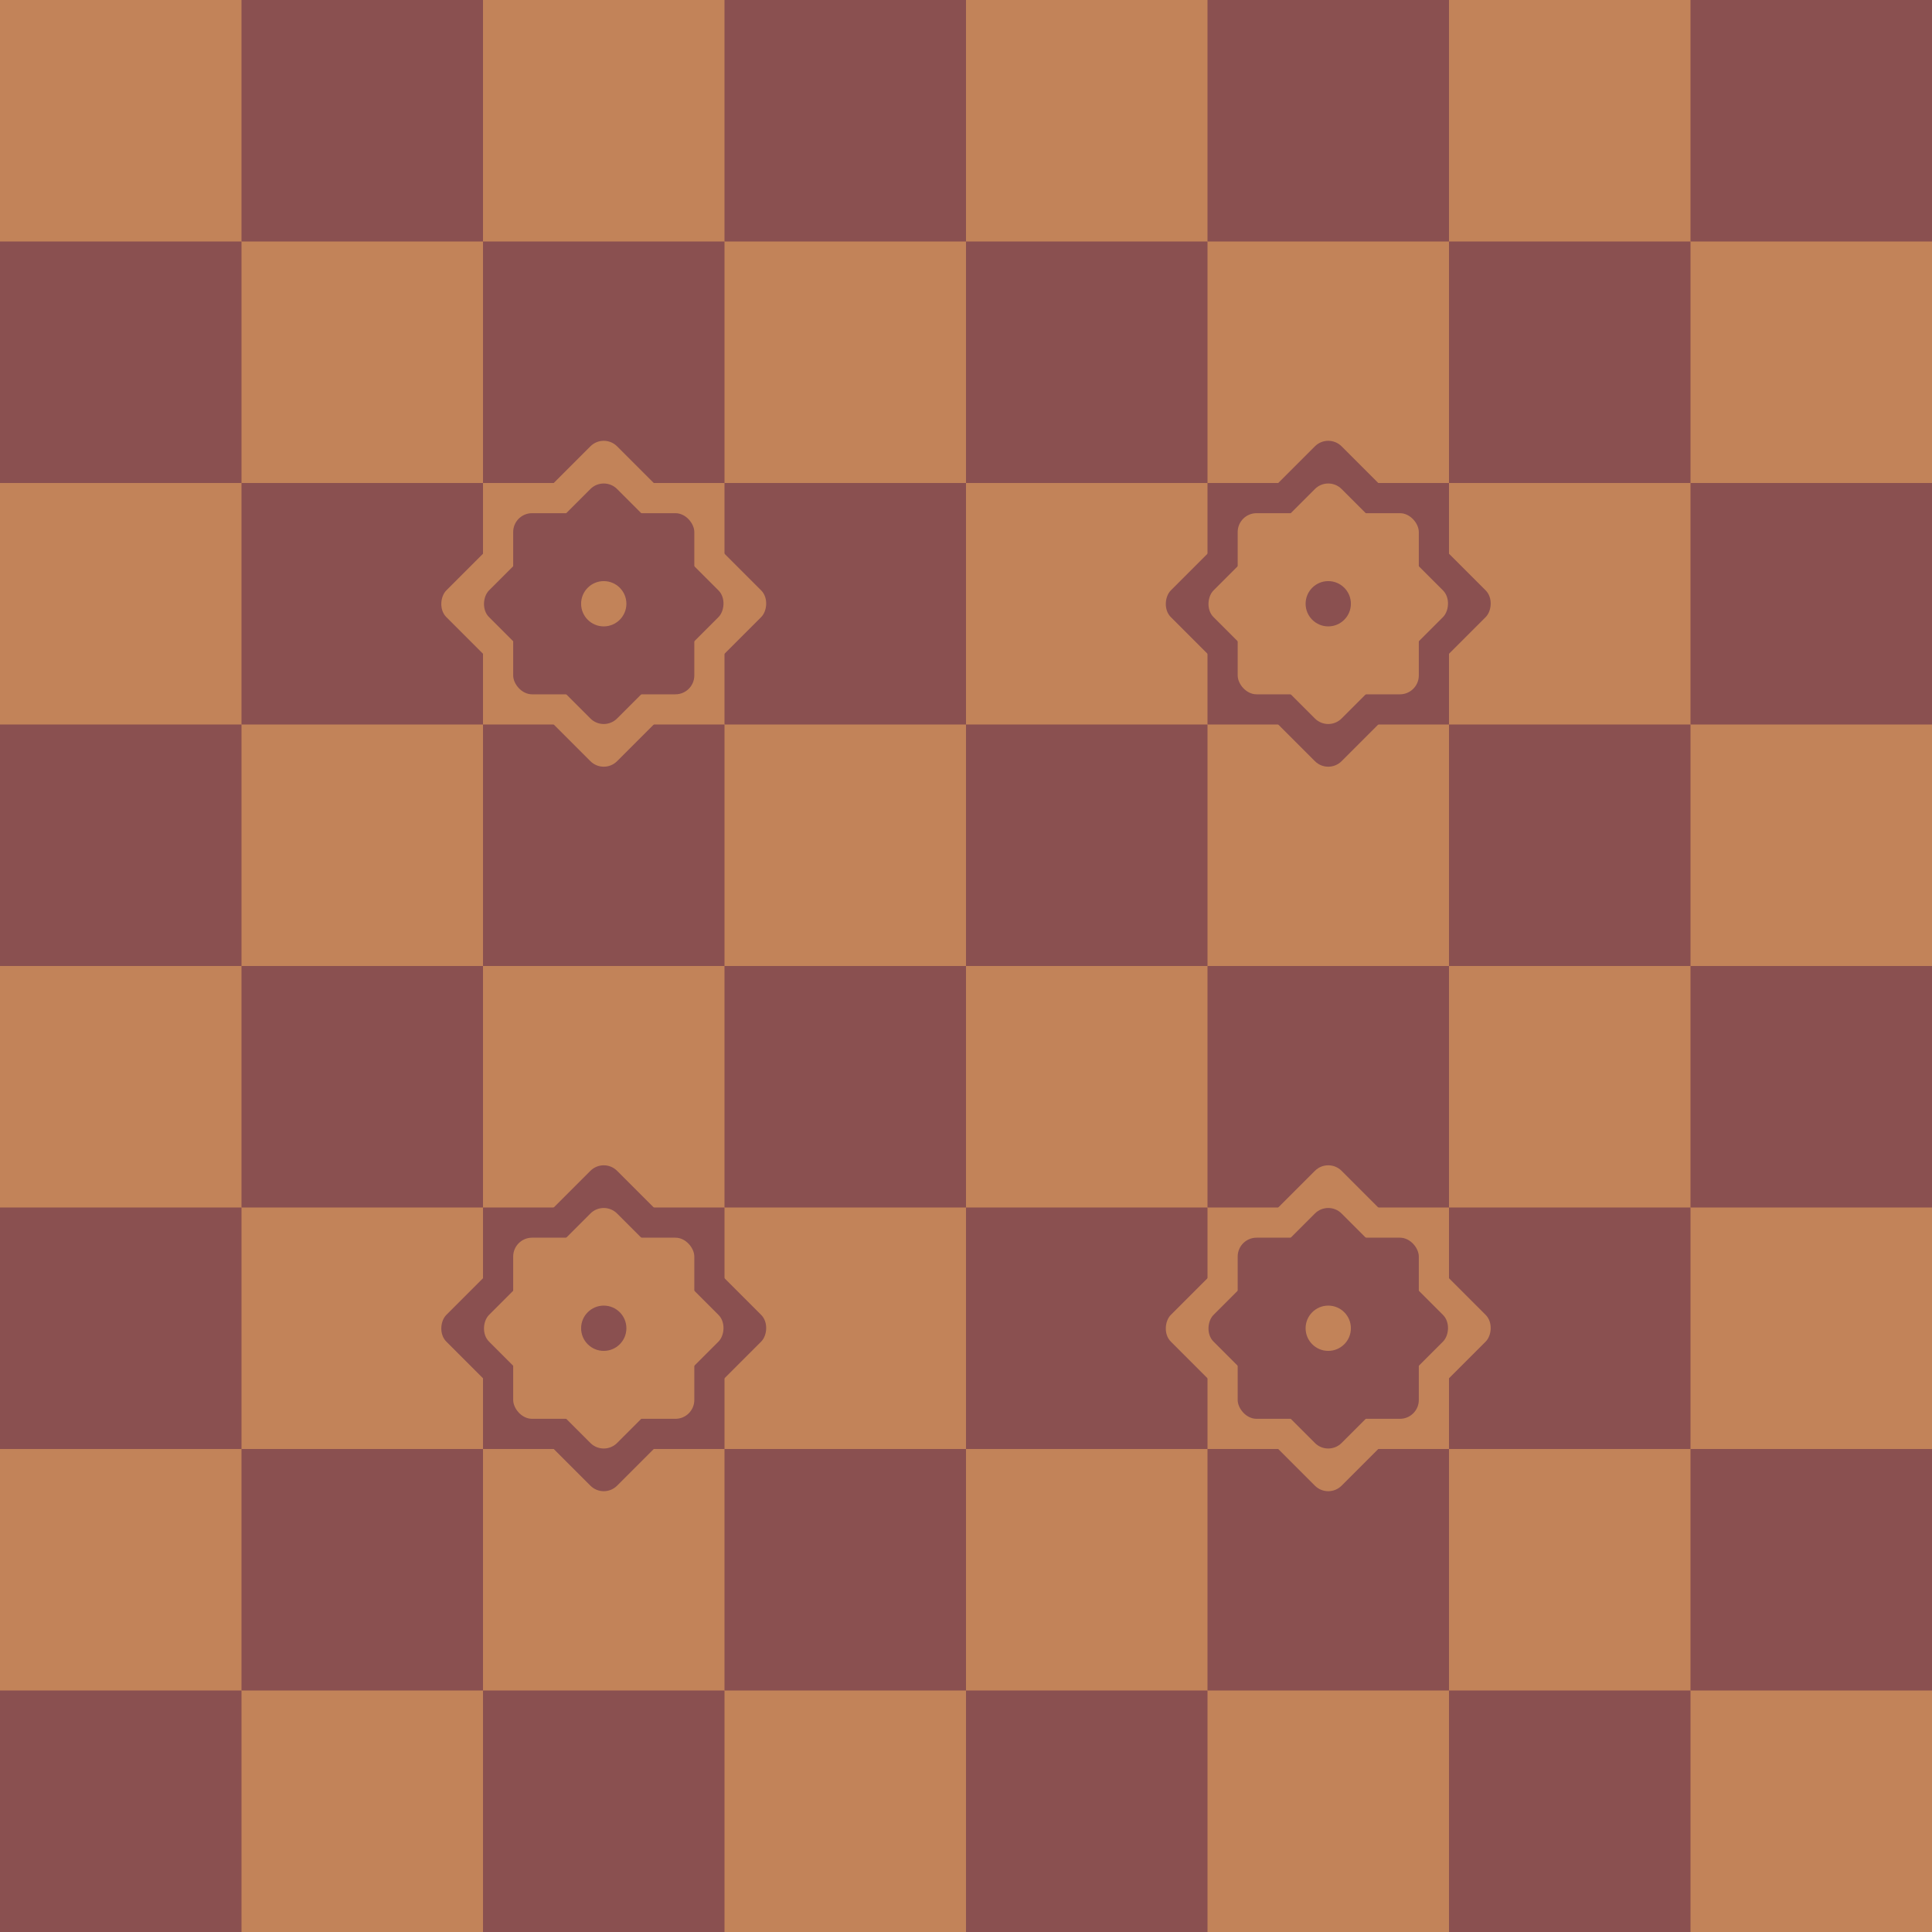 <?xml version="1.0" encoding="UTF-8" ?>
<svg xmlns:svg="http://www.w3.org/2000/svg"
     xmlns="http://www.w3.org/2000/svg"
     xmlns:xlink="http://www.w3.org/1999/xlink"
     height="512" width="512">
  <style type="text/css">
    .black{ fill: #8a5050; }
    .white{ fill: #c28359; }
  </style>
  <defs>
    <rect class="black" id="bs" width="64" height="64" />
      <rect id="t_outer" rx="5" ry="5" width="64" height="64" transform="rotate(45 32 32)"/>
      <rect id="t_inner" rx="5" ry="5" width="48" height="48" x="8" y="8"/>
      <circle id="dot" r="6" cx="32" cy="32" />
      <g id="btrap">
	<use class="white" xlink:href="#t_outer"/>
	<use class="black" xlink:href="#t_inner"/>
	<use class="black" xlink:href="#t_inner" transform="rotate(45 32 32)"/>
	<use xlink:href="#dot" class="white"/>
      </g>
      <g id="wtrap">
	<use class="black" xlink:href="#t_outer"/>
	<use class="white" xlink:href="#t_inner"/>
	<use class="white" xlink:href="#t_inner" transform="rotate(45 32 32)"/>
	<use xlink:href="#dot" class="black"/>
      </g>
  </defs>
  <rect class="white" width="512" height="512"/>
  <use xlink:href="#bs" x="64" y="0"/>
  <use xlink:href="#bs" x="192" y="0"/>
  <use xlink:href="#bs" x="320" y="0"/>
  <use xlink:href="#bs" x="448" y="0"/>
  <use xlink:href="#bs" x="0" y="64"/>
  <use xlink:href="#bs" x="128" y="64"/>
  <use xlink:href="#bs" x="256" y="64"/>
  <use xlink:href="#bs" x="384" y="64"/>
  <use xlink:href="#bs" x="64" y="128"/>
  <use xlink:href="#bs" x="192" y="128"/>
  <use xlink:href="#bs" x="320" y="128"/>
  <use xlink:href="#bs" x="448" y="128"/>
  <use xlink:href="#bs" x="0" y="192"/>
  <use xlink:href="#bs" x="128" y="192"/>
  <use xlink:href="#bs" x="256" y="192"/>
  <use xlink:href="#bs" x="384" y="192"/>
  <use xlink:href="#bs" x="64" y="256"/>
  <use xlink:href="#bs" x="192" y="256"/>
  <use xlink:href="#bs" x="320" y="256"/>
  <use xlink:href="#bs" x="448" y="256"/>
  <use xlink:href="#bs" x="0" y="320"/>
  <use xlink:href="#bs" x="128" y="320"/>
  <use xlink:href="#bs" x="256" y="320"/>
  <use xlink:href="#bs" x="384" y="320"/>
  <use xlink:href="#bs" x="64" y="384"/>
  <use xlink:href="#bs" x="192" y="384"/>
  <use xlink:href="#bs" x="320" y="384"/>
  <use xlink:href="#bs" x="448" y="384"/>
  <use xlink:href="#bs" x="0" y="448"/>
  <use xlink:href="#bs" x="128" y="448"/>
  <use xlink:href="#bs" x="256" y="448"/>
  <use xlink:href="#bs" x="384" y="448"/>
  <use xlink:href="#btrap" x="128" y="128"/>
  <use xlink:href="#btrap" x="320" y="320"/>
  <use xlink:href="#wtrap" x="320" y="128"/>
  <use xlink:href="#wtrap" x="128" y="320"/>
</svg>

